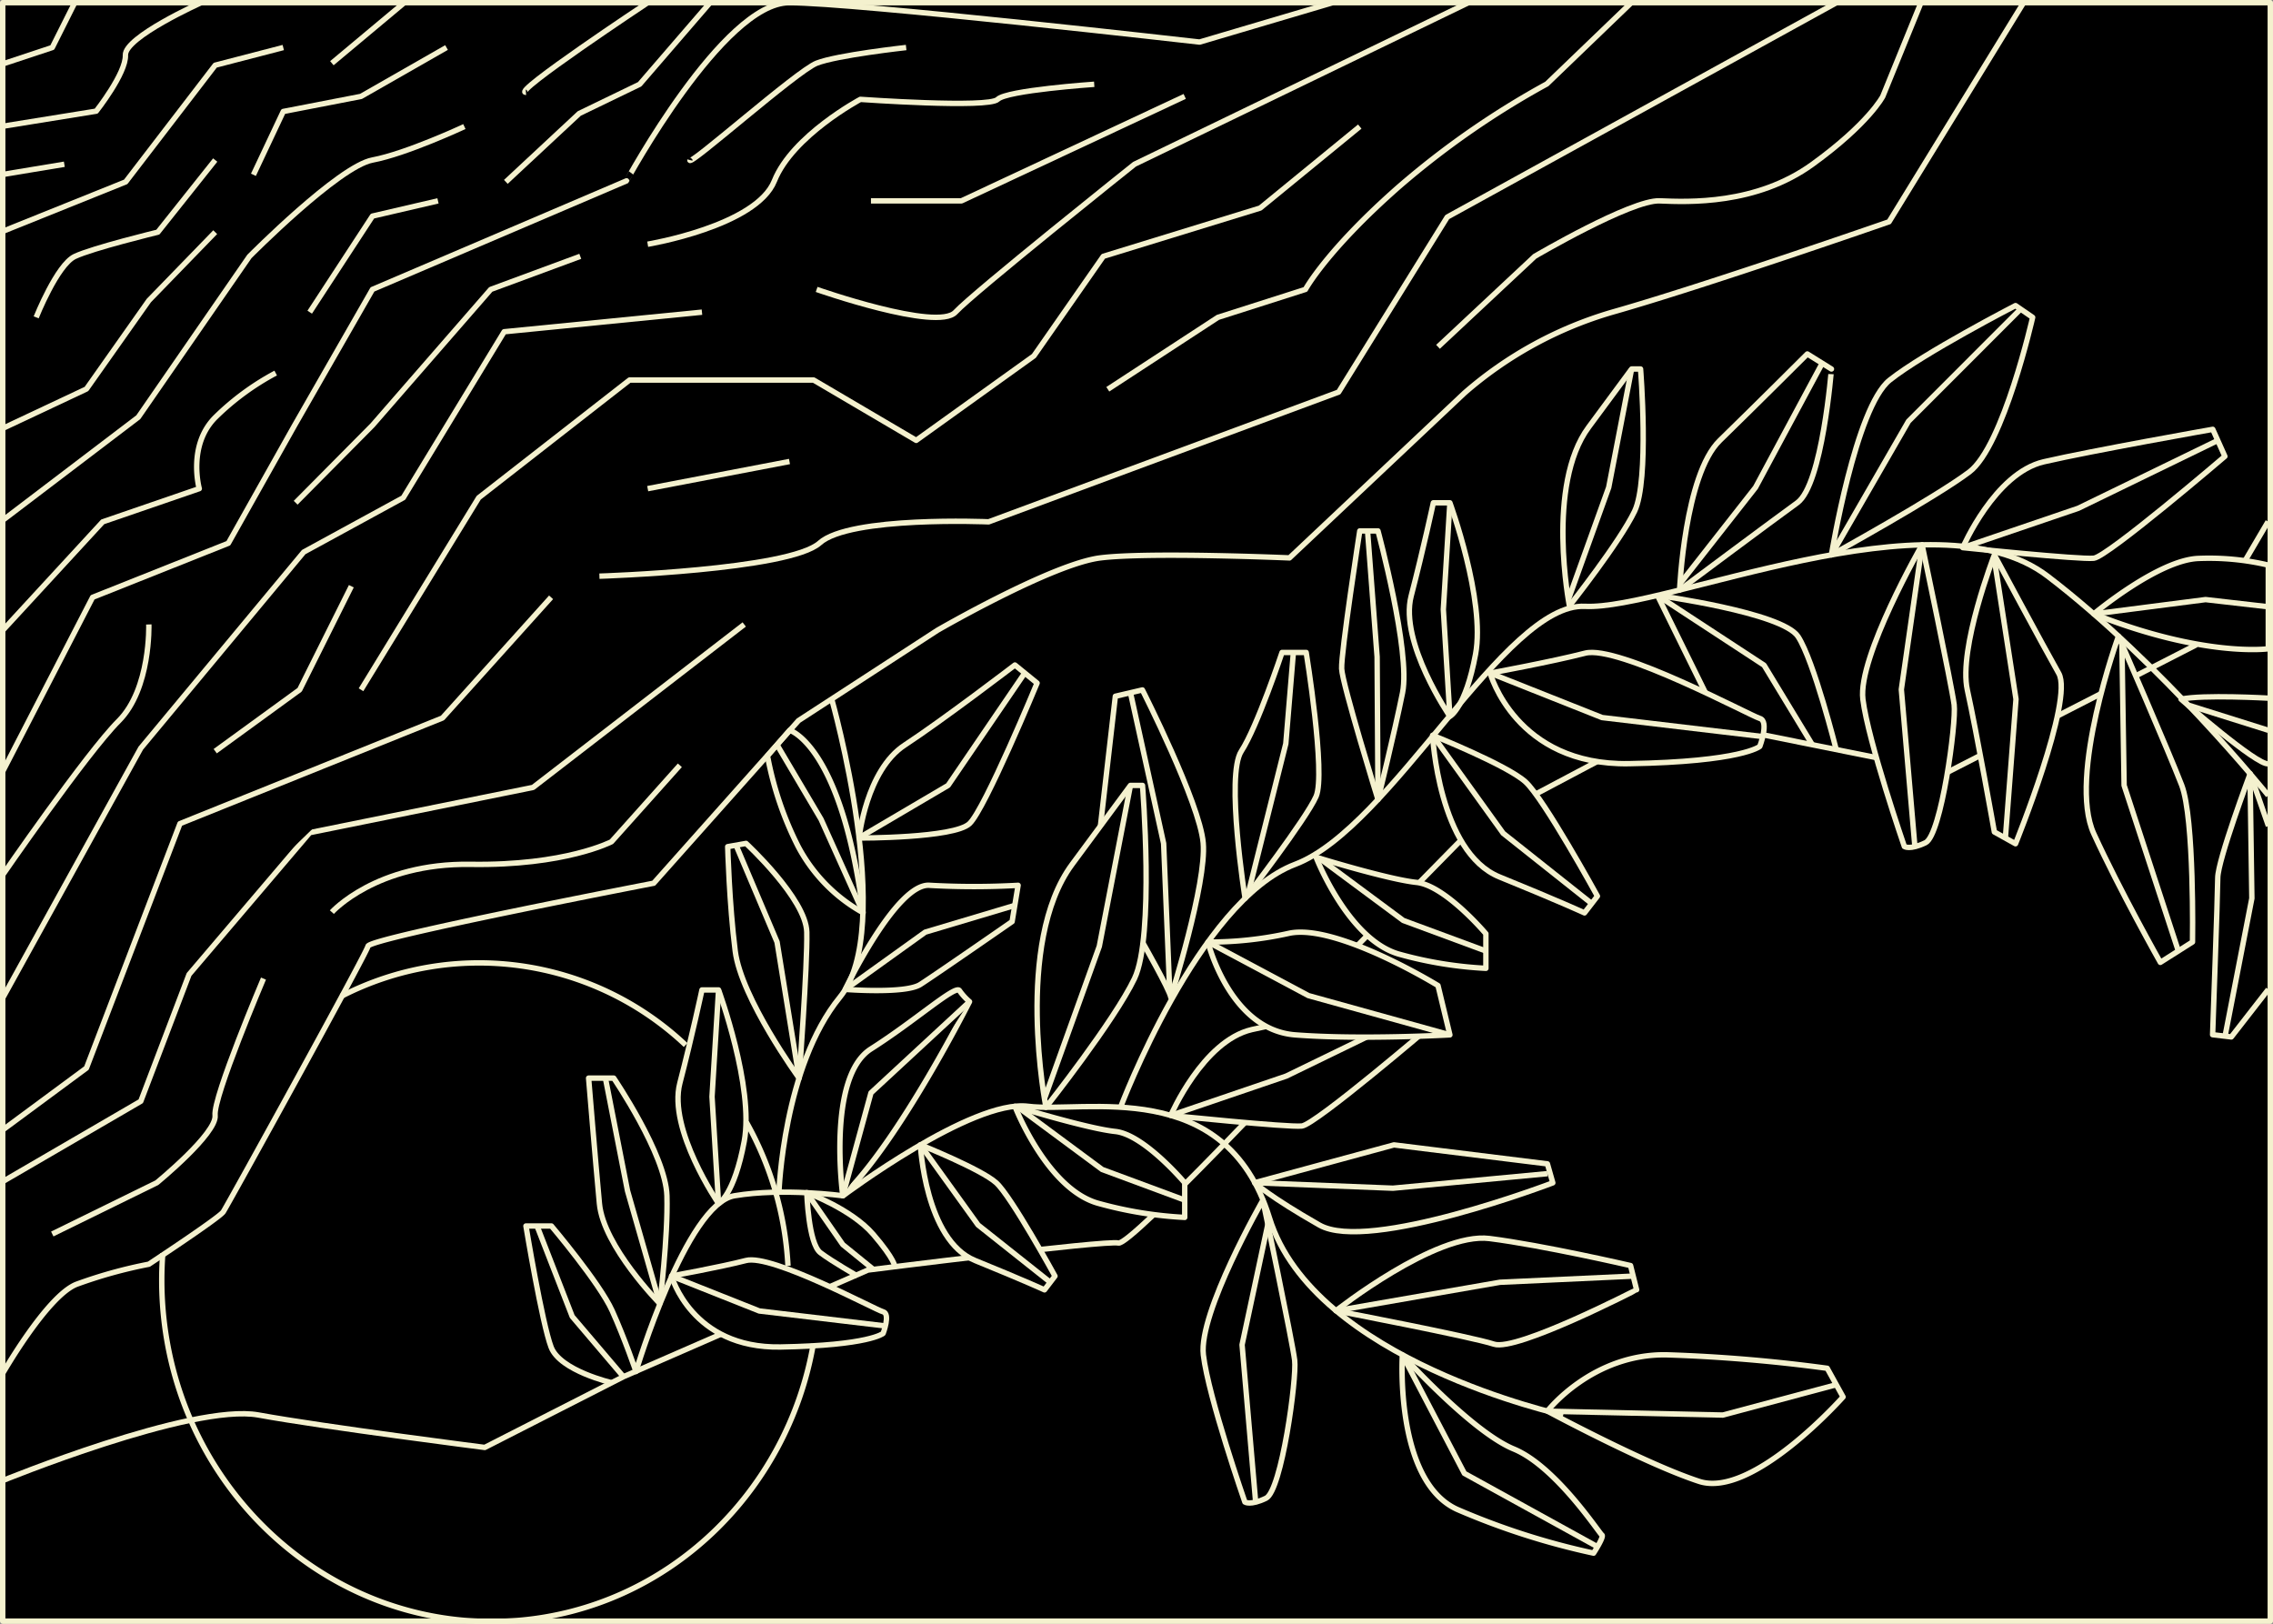<svg id="Layer_1" data-name="Layer 1" xmlns="http://www.w3.org/2000/svg" viewBox="0 0 420.46 300.35"><rect x="0" y="0" width="420.46" height="300.35" fill="#808080" stroke="none"/><defs><style>.cls-1,.cls-2{stroke:#f4f1ce;stroke-linejoin:round;}.cls-2{fill:none;}</style></defs><title>caveinner</title><rect class="cls-1" x="0.5" y="0.5" width="419.46" height="299.35"/><path class="cls-1" d="M.13,254.66s8.42-14.88,14-17.11a86.93,86.93,0,0,1,13.4-3.72s13-8.56,13.76-9.68S67.71,176.52,68.08,175s52.84-11.64,52.84-11.64l26.79-30.08,25.68-16.69s21.21-12.28,30.14-13.4,35,0,35,0l32.38-30.51a72.47,72.47,0,0,1,27.53-15c16.74-4.75,51-16.66,51-16.66L374.32.5"/><path class="cls-2" d="M.13,274s35.4-14.51,47.68-12.28,41.86,6,41.86,6l25.67-13.09,45.21-19.72s44.09-5.58,46.33-5S242,195.31,242,195.31V184.15l30.7-31.25,37.95-20.1,49.67,10,45.77-23.44,13.46-22.89"/><polyline class="cls-1" points="0.13 218.76 26.04 203.69 34.97 180.24 57.29 154.01 98.6 145.64 137.67 115.5"/><polyline class="cls-2" points="66.78 127.58 88.55 92.06 116.46 70.29 150.5 70.29 169.48 81.45 191.25 65.83 204.09 47.41 233.11 38.48 251.53 23.41"/><path class="cls-2" d="M110.88,106.57s35.16-1.12,40.74-6.14,31.26-3.91,31.26-3.91l64.74-24,20.09-32.37L339.71.5"/><polyline class="cls-1" points="101.94 110.48 81.85 132.8 33.29 152.34 15.99 197.55 0.13 209.27"/><polyline class="cls-2" points="0.13 185.27 26.04 138.38 56.18 102.11 74.6 92.06 93.26 61.36 129.85 57.74"/><path class="cls-2" d="M.13,143.41l17-32.93,25.11-10L54.5,78.66,68.9,53.53l47-20.08S133.76.5,146,.5s75.9,7.28,75.9,7.28L246.5.5"/><path class="cls-2" d="M119.81,45.17s20.09-3.34,23.44-11.72,15.9-15.07,15.9-15.07,23.73,1.68,25.4,0,17.86-2.79,17.86-2.79"/><path class="cls-2" d="M151.06,53.53s22.33,7.84,25.68,4.21,33.12-27.36,33.12-27.36L271.62.5"/><polyline class="cls-2" points="161.11 37.15 177.85 37.15 219.15 17.83"/><path class="cls-2" d="M204.92,72,225.29,58.7l16.19-5.17s3.91-7.24,17.3-19a156.75,156.75,0,0,1,27.35-19L301.76.5"/><line class="cls-2" x1="119.81" y1="90.38" x2="146.04" y2="85.36"/><polyline class="cls-2" points="39.81 138.94 55.43 127.58 64.99 108.43"/><path class="cls-2" d="M266,64.15,283.9,47.41S301.76,36.93,307,37.15s17.86.77,28.28-6.77,13-12.55,13-12.55L355.34.5"/><path class="cls-2" d="M9.67,228.24,29,218.76s11.16-9.12,10.79-12.47S48.74,181,48.74,181"/><path class="cls-2" d="M61.39,168.71s8.18-9.12,25.67-8.84,26.05-4.18,26.05-4.18l12.65-14.14"/><path class="cls-2" d="M27.53,115.5s.37,11.91-5.58,17.86-21.82,29-21.82,29"/><polyline class="cls-2" points="131.34 0.5 118.32 15.59 107.15 20.99 93.57 33.64"/><path class="cls-2" d="M.13,117,19,96.52l17.86-6.14s-2.23-8,3-13.21A48.21,48.21,0,0,1,51,69"/><path class="cls-2" d="M155.9,221.17s-3-21.95,5.21-27.16,15.63-11.91,16.37-10.79a10.92,10.92,0,0,0,1.86,2.05S166.32,211.13,155.9,221.17Z"/><path class="cls-2" d="M193.48,204.8s-5.95-30.32,4.84-44.93l10.79-14.6h2.23s2.25,27.9-1.48,35.72S193.48,204.8,193.48,204.8Z"/><path class="cls-2" d="M132.92,222.61s-9.39-13.71-7.16-22.27,4.09-17.24,4.09-17.24h3.07s6.61,18,4.75,28S132.92,222.61,132.92,222.61Z"/><path class="cls-1" d="M124.22,236s3.68,13.42,20.14,13.14,19-2.51,19-2.51,1.4-3.65,0-4S142.79,231.9,138,233.14,124.22,236,124.22,236Z"/><polyline class="cls-1" points="163.96 245.27 140.46 242.48 124.22 236.03"/><path class="cls-1" d="M275.65,124.5s4.69,17.11,25.68,16.75,24.2-3.2,24.2-3.2,1.78-4.65,0-5.17-26.2-13.65-32.31-12.07S275.65,124.5,275.65,124.5Z"/><polyline class="cls-1" points="326.32 136.27 296.35 132.72 275.65 124.5"/><polyline class="cls-1" points="132.92 183.1 131.71 202.85 132.92 222.61"/><path class="cls-2" d="M268.2,132.5s-9.39-13.71-7.16-22.27S265.14,93,265.14,93h3.06s6.61,18,4.75,28S268.2,132.5,268.2,132.5Z"/><polyline class="cls-1" points="268.2 92.99 266.99 112.74 268.2 132.5"/><polyline class="cls-1" points="155.9 221.17 161.11 202.14 179.34 185.27"/><polyline class="cls-1" points="193.21 203.22 203.35 175.03 209.11 145.27"/><path class="cls-2" d="M290.31,112.06S285.93,89.74,293.88,79l7.94-10.75h1.65s1.65,20.55-1.1,26.3S290.31,112.06,290.31,112.06Z"/><polyline class="cls-1" points="290.11 110.9 297.58 90.15 301.82 68.23"/><path class="cls-1" d="M170.25,211.74s.9,17.65,10.11,21.4,12.85,5.43,12.85,5.43l1.94-2.54s-8.09-14.76-10.88-17.27S170.25,211.74,170.25,211.74Z"/><path class="cls-1" d="M187.74,204.62s6,15.51,15.61,18a73.31,73.31,0,0,0,15.8,2.55v-6.4s-7.53-8.93-12.83-9.49S187.74,204.62,187.74,204.62Z"/><polyline class="cls-1" points="170.25 211.74 180.92 226.57 194.28 237.17"/><path class="cls-1" d="M265,136s1.1,21.61,12.38,26.2,15.72,6.65,15.72,6.65l2.39-3.1s-9.91-18.08-13.33-21.16S265,136,265,136Z"/><polyline class="cls-1" points="265 135.97 278.06 154.13 294.42 167.11"/><polyline class="cls-1" points="188.33 204.8 203.88 216.31 219.15 221.97"/><path class="cls-1" d="M243.45,158.55s6,15.51,15.6,18a73.43,73.43,0,0,0,15.81,2.55v-6.4s-7.53-8.93-12.84-9.49S243.45,158.55,243.45,158.55Z"/><polyline class="cls-1" points="244.04 158.73 259.58 170.25 274.86 175.9"/><path class="cls-1" d="M216.57,206.31s5.93-13.79,15-15.88,31.26-6,31.26-6l2.23,5s-21.7,18.56-24.24,18.84S216.57,206.31,216.57,206.31Z"/><path class="cls-1" d="M233.6,222s-11.93,20.8-11,28.61,7.68,27.21,7.68,27.21,1,.7,3.9-.7,5.72-22.19,5.31-25.53S233.6,222,233.6,222Z"/><path class="cls-1" d="M247.12,242.44s18.5-14.61,28.41-13.36,26.09,5,26.09,5l1.12,4.47S280.55,250,276.36,248.62,247.12,242.44,247.12,242.44Z"/><path class="cls-1" d="M259.41,250.61s-1.47,23.26,10.12,28.56a134.93,134.93,0,0,0,25.25,8.1s2-3.07,1.54-3.35S287.81,271.22,280,268,259.41,250.61,259.41,250.61Z"/><path class="cls-1" d="M286.24,261s8.26-10.66,22.08-10.41A288.56,288.56,0,0,1,338,253.08l2.93,5.3S324.22,277.22,314.32,274,286.24,261,286.24,261Z"/><polyline class="cls-1" points="286.24 261.02 318.69 261.73 339.71 256.11"/><polyline class="cls-1" points="216.57 206.31 237.94 199.03 263.75 186.49"/><path class="cls-1" d="M363.07,101.29s5.93-13.79,15-15.88,31.25-6,31.25-6l2.24,5s-21.7,18.56-24.25,18.84S363.07,101.29,363.07,101.29Z"/><polyline class="cls-1" points="363.07 101.29 384.44 94.01 410.24 81.47"/><polyline class="cls-2" points="234.78 225.27 229.76 248.73 232.27 277.8"/><path class="cls-1" d="M355.55,100.76s-11.93,20.79-10.95,28.6,7.67,27.21,7.67,27.21,1,.7,3.91-.7,5.72-22.18,5.3-25.53S355.55,100.76,355.55,100.76Z"/><polyline class="cls-2" points="355.55 100.76 351.71 127.53 354.22 156.6"/><polyline class="cls-2" points="259.41 250.6 270.88 272.52 295.49 286.08"/><polyline class="cls-1" points="247.12 242.44 277.45 237.17 302.1 236.03"/><path class="cls-2" d="M232.07,218.76l25.78-7,28.39,3.51,1,3.51s-34.05,13-43.17,7.81S232.07,218.76,232.07,218.76Z"/><polyline class="cls-2" points="286.24 217.08 257.67 219.77 232.07 218.76"/><path class="cls-2" d="M122.05,241.11s-10.43-10.56-11.17-18.5-2-23.2-2-23.2h4.65s9.62,14.14,9.84,21.76S122.05,241.11,122.05,241.11Z"/><polyline class="cls-2" points="122.05 241.11 116.08 220.26 111.99 199.41"/><path class="cls-2" d="M113.19,255.76s-9.57-2.21-11.24-6.58-4.66-22.42-4.66-22.42H102s8.91,10.52,11.24,15.68,4.4,11.24,4.4,11.24,9.29-31,18.22-32.51,20.09,0,20.09,0,23.81-17.86,34.23-16.55,36.47-5.77,44.65,20.65,54.33,36.46,54.33,36.46"/><polyline class="cls-2" points="99.34 226.76 105.85 243.5 115.34 254.66"/><path class="cls-2" d="M158.6,236s-4.61-2.62-6.84-4.3-2.52-11.11-2.52-11.11,8.24,3,12.29,7.71,4,6,4,6"/><polyline class="cls-2" points="161.58 234.81 155.9 230.2 149.25 220.62"/><polyline class="cls-2" points="54.69 92.99 68.9 78.66 90.78 53.53 107.34 47.41"/><polyline class="cls-2" points="57.29 57.74 68.9 39.97 81.02 37.15"/><path class="cls-2" d="M.13,96.52,25.58,77.17,46.13,47.44S62.64,30.77,68.9,29.6s17-6.19,17-6.19"/><path class="cls-2" d="M97.29,17.07C94.5,17.27,119.81.5,119.81.5"/><polyline class="cls-2" points="0.13 79.41 15.99 71.95 27.53 55.59 39.81 42.94"/><polyline class="cls-2" points="46.88 32.33 52.4 20.62 66.78 17.83 82.6 8.79"/><path class="cls-2" d="M6.69,58.7S10.55,49,13.83,47.44s15.37-4.5,15.37-4.5L39.81,29.6"/><polyline class="cls-2" points="0.13 42.94 23.25 33.64 39.81 12.06 52.4 8.79"/><line class="cls-2" x1="61.39" y1="11.69" x2="74.78" y2="0.5"/><path class="cls-2" d="M37.2.5s-14.14,6.35-14,9.7-5.4,10.36-5.4,10.36L.13,23.41"/><line class="cls-2" x1="0.13" y1="32.33" x2="11.9" y2="30.38"/><polyline class="cls-2" points="13.83 0.5 9.67 8.79 0.13 11.95"/><path class="cls-2" d="M127.62,29.6c-.37,1.43,19.72-16.43,23.44-17.91s16.56-2.9,16.56-2.9"/><path class="cls-2" d="M207.28,204.8s14.38-38.14,32.29-44.93,38.75-48.46,53.63-47.72,64.52-21.64,85.58-5.58,40.81,40.56,40.81,40.56"/><path class="cls-1" d="M223.45,174.24s4,16.23,16.12,17.17,28.63,0,28.63,0L266,182.29s-18.79-11.53-27.54-9.67A67.61,67.61,0,0,1,223.45,174.24Z"/><polyline class="cls-1" points="223.45 174.24 242.04 184.15 268.2 191.41"/><path class="cls-2" d="M203.56,152.78l2.76-24,5-1.17s10.58,20.85,11.25,28.29-6,28.56-6,28.56c-.21-1.4-5.23-10.19-5.23-10.19"/><polyline class="cls-2" points="216.36 183.03 215.25 156.01 209.11 128.1"/><path class="cls-2" d="M230.32,166.16s-3.63-22.75-.7-27.22,7.53-18.26,7.53-18.26h4.47s3.66,22.45,1.83,26.63S230.32,166.16,230.32,166.16Z"/><polyline class="cls-2" points="230.83 165.5 237.85 137.55 239.25 120.68"/><path class="cls-2" d="M254.9,147.88s-6.58-21.31-6.72-24.19,3.35-25.49,3.35-25.49h3.37s6.06,22.41,4.55,29.9S254.9,147.88,254.9,147.88Z"/><polyline class="cls-2" points="254.9 147.88 254.74 121.5 252.97 98.2"/><path class="cls-2" d="M310.69,109.14s.93-21.33,7.44-27.67,16.19-16,16.19-16l4.46,2.78S337.11,89.64,332.46,93,310.69,109.14,310.69,109.14Z"/><path class="cls-2" d="M338.78,102.63s4.47-27.32,10.79-32.34,23.26-13.77,23.26-13.77L376,58.7s-5.39,23.83-11.72,28.6S338.78,102.63,338.78,102.63Z"/><polyline class="cls-2" points="310.69 108.06 324.74 90.15 337.08 67.17"/><polyline class="cls-2" points="338.78 102.63 353.03 77.92 373.77 57.17"/><line class="cls-2" x1="306.6" y1="110.13" x2="315.46" y2="128.1"/><path class="cls-2" d="M306.6,110.13s23.07,3.14,26,7.6,7.07,20.94,7.07,20.94"/><polyline class="cls-2" points="306.6 110.13 326.32 123.04 335.26 137.77"/><path class="cls-1" d="M368.92,102.63s-6.7,17.31-5,25,5,26.25,5,26.25l3.91,2.18s10.79-26.6,8-31.51S368.92,102.63,368.92,102.63Z"/><polyline class="cls-1" points="368.89 103.29 372.92 129.32 370.96 154.96"/><path class="cls-1" d="M391.88,117.66s-9.43,25.93-4.57,36.54S399.62,178,399.62,178l5.95-3.77s.37-22.83-2-29S391.88,117.66,391.88,117.66Z"/><polyline class="cls-1" points="392.51 119.11 392.92 145.27 402.95 175.9"/><path class="cls-1" d="M387.31,113.55s11.94-10,19.38-10.26a47.68,47.68,0,0,1,12.9,1.23V120S407.75,121.66,387.31,113.55Z"/><polyline class="cls-1" points="387.31 113.56 407.99 110.9 419.59 112.23"/><path class="cls-2" d="M419.59,183l-6.84,8.79-3.46-.41s.93-25.68.95-29,6-19.29,6-19.29l3.38,9.69"/><polyline class="cls-2" points="411.56 191.82 416.55 166.16 416.21 143.09"/><path class="cls-2" d="M419.59,129.13s-12.12-.69-16.14.19c0,0,14.16,12.4,16.14,11.94"/><line class="cls-2" x1="419.59" y1="135.07" x2="404.69" y2="130.39"/><path class="cls-2" d="M144.09,220.52s.8-23.25,11.28-36.09-1.52-55.11-1.52-55.11"/><path class="cls-2" d="M147.82,199.41S137.11,184.67,136,175.9s-1.39-19.3-1.39-19.3L138,156s11.1,10.25,11.24,16.4S147.82,199.41,147.82,199.41Z"/><path class="cls-2" d="M156.35,183s9.5-19.81,15.64-19.25a145.45,145.45,0,0,0,16.34,0l-1.11,6.71s-14.24,9.88-17,11.64S156.35,183,156.35,183Z"/><path class="cls-2" d="M158.91,155s1.3-12.5,8.45-17.19S187.74,123,187.74,123l4.1,3.34s-9.62,23.28-12.5,26S158.91,155,158.91,155Z"/><path class="cls-2" d="M159.66,168.82a30.12,30.12,0,0,1-12-12.22,62.17,62.17,0,0,1-5.69-16.79l4.11-4.74S155.69,137.85,159.66,168.82Z"/><polyline class="cls-2" points="143.74 137.77 151.88 151.54 159.66 168.82"/><polyline class="cls-2" points="158.91 154.96 175.38 145.27 189.54 124.5"/><polyline class="cls-2" points="136.27 156.6 143.74 174.24 147.82 199.41"/><polyline class="cls-2" points="156.35 183.03 171.15 172.41 187.72 167.46"/><path class="cls-2" d="M150.45,248.59c-4.77,27.39-26.9,49-55,51.16-33.45,2.55-62.7-23.42-65.34-58a65.43,65.43,0,0,1,0-9.9"/><path class="cls-2" d="M138.08,207.59a60.58,60.58,0,0,1,7.68,26.54"/><path class="cls-2" d="M63.1,184.29a55.67,55.67,0,0,1,63.73,9"/></svg>